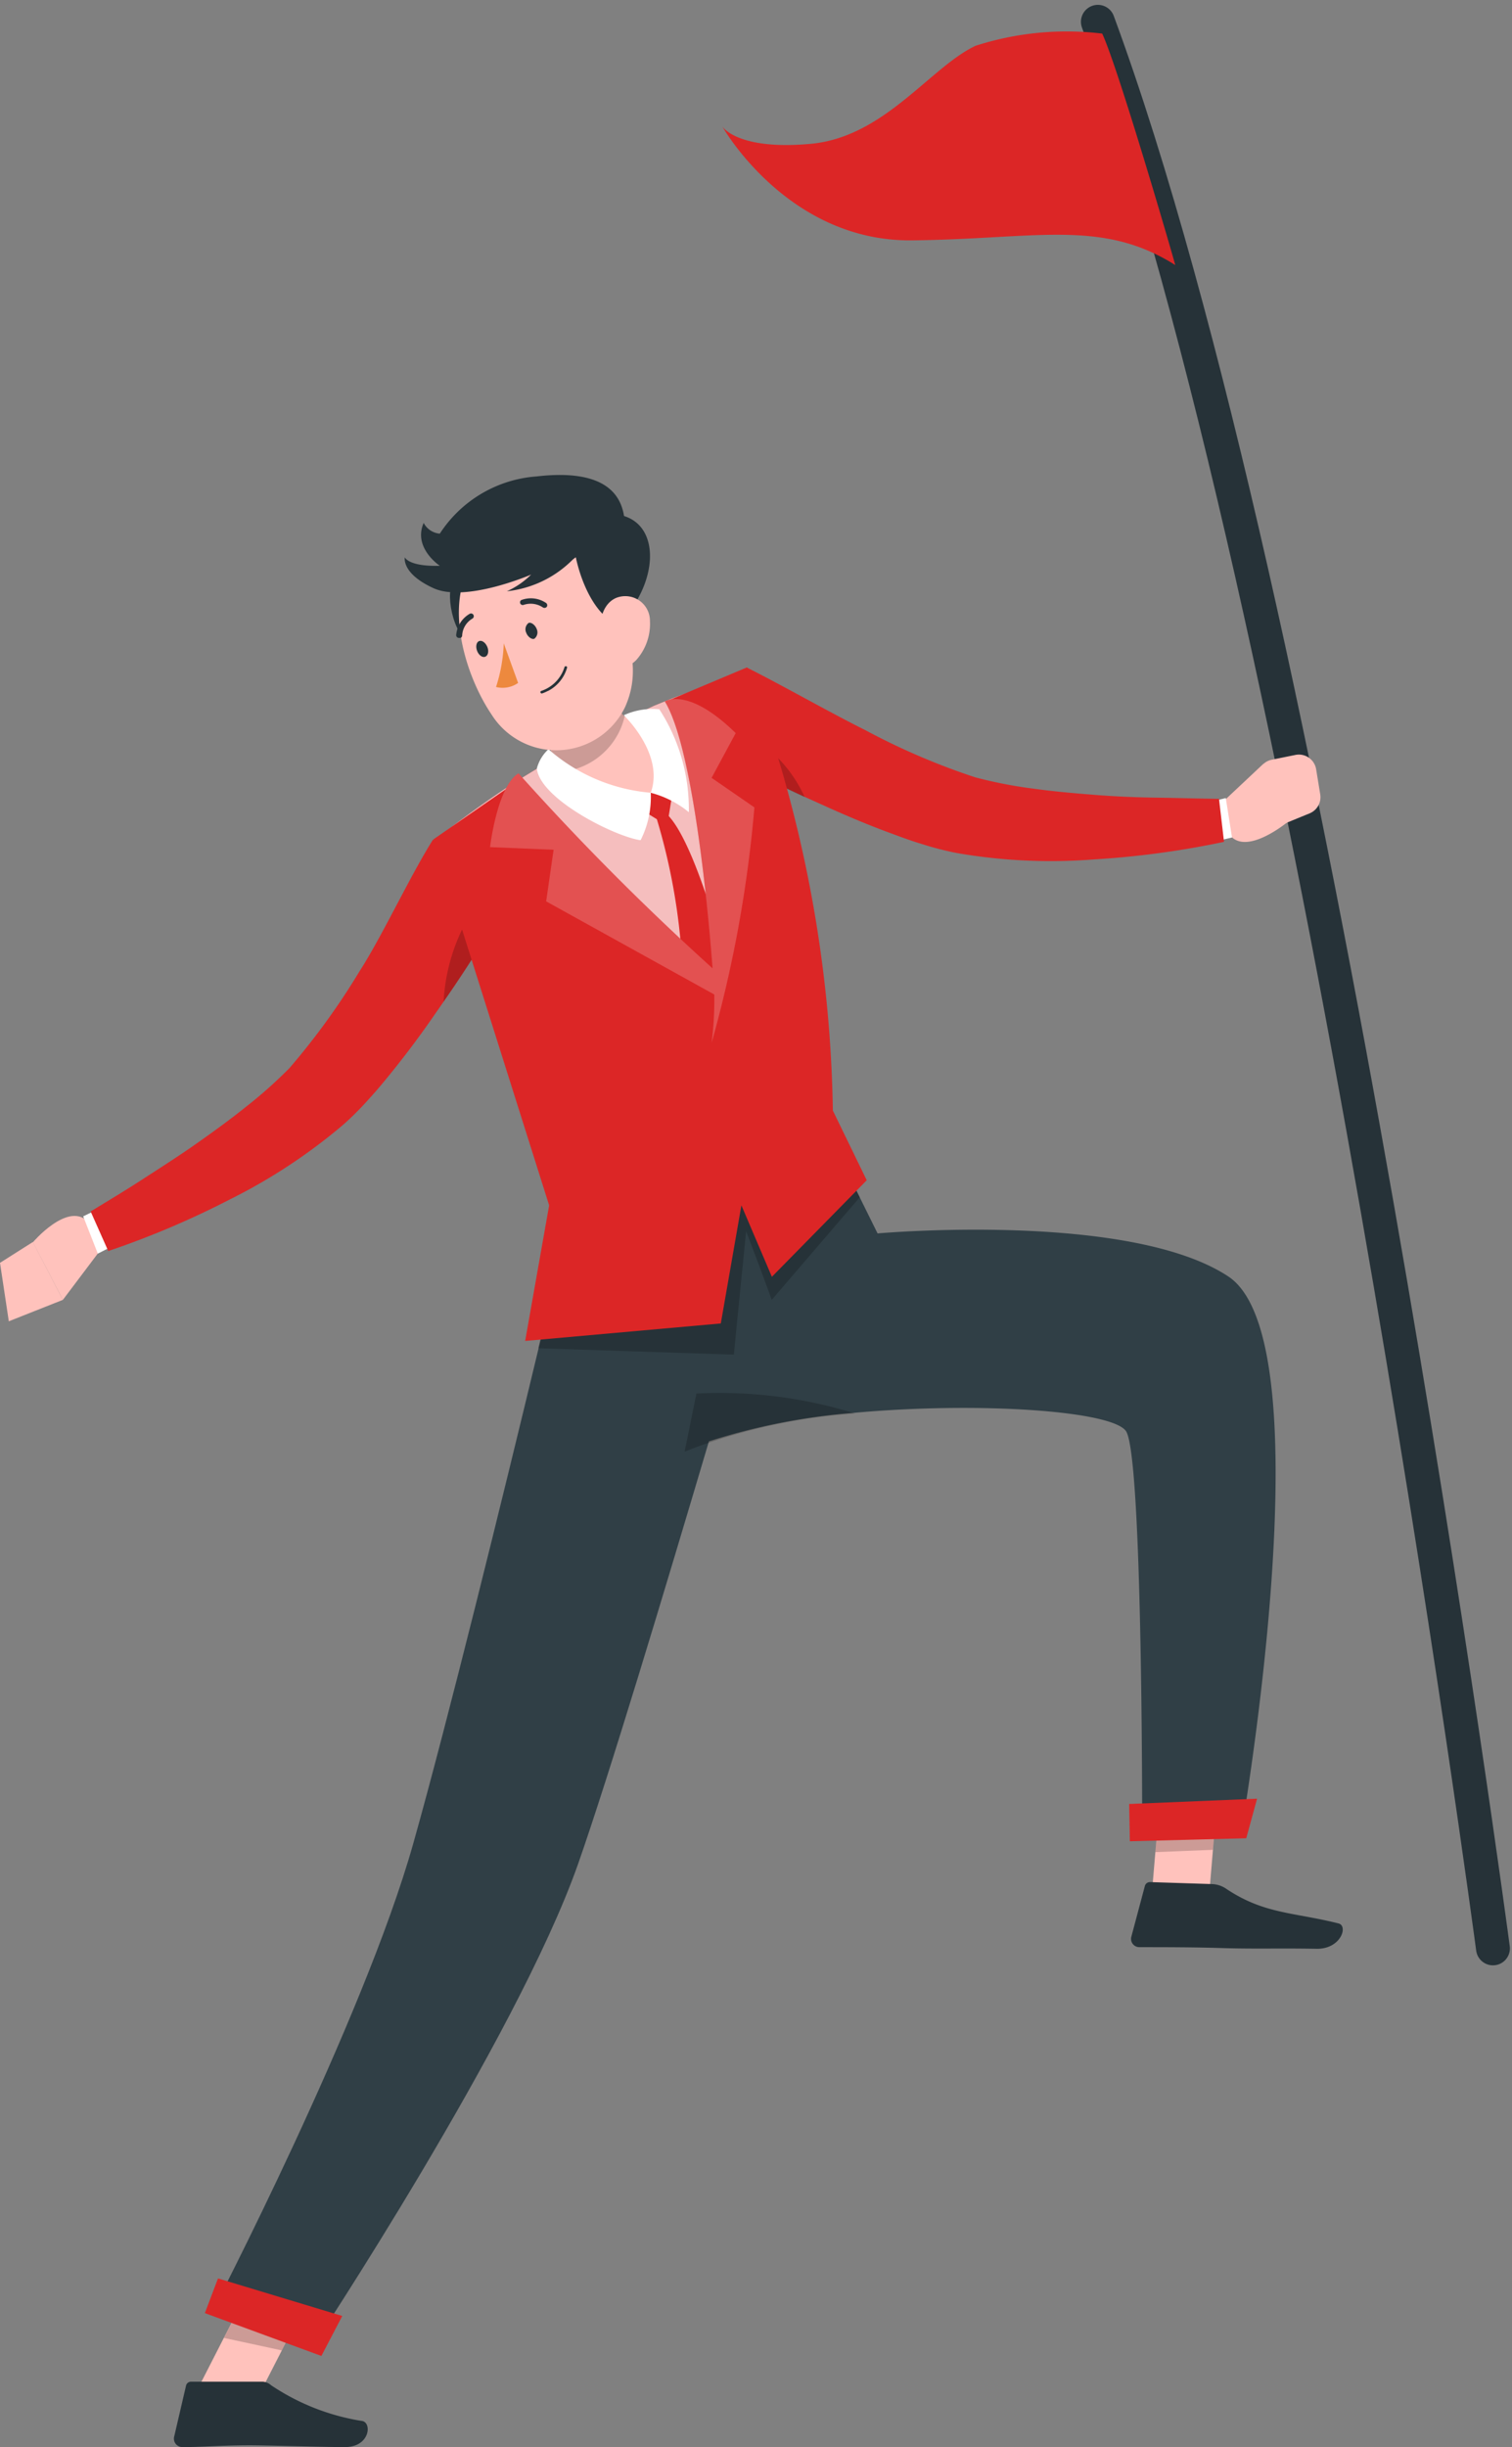<svg xmlns="http://www.w3.org/2000/svg" width="44.638" height="72.194" viewBox="0 0 44.638 72.194">
  <rect x="0" y="0" width="44.638" height="72.194" fill="#808080" stroke="none"/>
  <g id="Character_2" data-name="Character 2" transform="translate(0 0.643)">
    <path id="Path_6563" data-name="Path 6563" d="M244.974,200.484l-.9,1.752-.912,1.78-1.6-.584.8-1.564,1.008-1.968Z" transform="translate(-235.754 -133.54)" fill="#ffc2bc"/>
    <path id="Path_6564" data-name="Path 6564" d="M246.174,200.484l-.9,1.752-1.708-.368,1.008-1.968Z" transform="translate(-236.954 -133.54)" opacity="0.2"/>
    <path id="Path_6565" data-name="Path 6565" d="M319.724,90.836S314.484,51.4,308.06,34" transform="translate(-275.648 -34)" fill="none" stroke="#263238" stroke-linecap="round" stroke-linejoin="round" stroke-width="1"/>
    <path id="Path_6566" data-name="Path 6566" d="M311.9,167.752l1.7-.068.332-3.944-1.7.068Z" transform="translate(-277.952 -111.844)" fill="#ffc2bc"/>
    <path id="Path_6567" data-name="Path 6567" d="M312.925,171.26l-1.856-.06a.156.156,0,0,0-.152.112l-.4,1.5a.244.244,0,0,0,.232.308c.672,0,1.644,0,2.488.028.984.028,1.6,0,2.768.02.7,0,.92-.676.628-.748-1.32-.332-2.184-.272-3.3-1.012A.8.8,0,0,0,312.925,171.26Z" transform="translate(-277.117 -116.32)" fill="#263238"/>
    <path id="Path_6568" data-name="Path 6568" d="M314.172,163.74,314,165.772l-1.7.068.168-2.032Z" transform="translate(-278.192 -111.844)" opacity="0.2"/>
    <path id="Path_6569" data-name="Path 6569" d="M284.61,124.35c.432.824.464,9.508.464,11.712h2.94c.38-2.284,2.26-14.552-.4-16.3-2.928-1.932-10.352-1.268-10.352-1.268l-.536-1.084-1.072-2.16-6.144,2.3-1.34.5-.552.208h-.048v.164h0c.02.24.076.724.176,1.328a16.917,16.917,0,0,0,.488,2.144c.568,1.852,1.576,3.6,3.328,3.016.076-.024.152-.056.228-.088.144-.064.3-.124.46-.184a18.841,18.841,0,0,1,4.328-.852C280.29,123.45,284.282,123.73,284.61,124.35Z" transform="translate(-251.354 -82.75)" fill="#303f46"/>
    <path id="Path_6570" data-name="Path 6570" d="M313.826,166.212l-3.436.088-.02-1.1,3.776-.156Z" transform="translate(-277.034 -112.624)" fill="#dc2626"/>
    <path id="Path_6571" data-name="Path 6571" d="M242.438,208.049h-2.072a.148.148,0,0,0-.144.116l-.352,1.512a.248.248,0,0,0,.244.3c.668,0,1.156-.052,2-.052.516,0,2.072.052,2.8.052s.8-.7.52-.768a6.666,6.666,0,0,1-2.7-1.056A.4.4,0,0,0,242.438,208.049Z" transform="translate(-234.73 -138.429)" fill="#263238"/>
    <path id="Path_6572" data-name="Path 6572" d="M259.178,121.45l-.356,1.228c-.188.656-.448,1.548-.752,2.584l-.76,2.588c-1.3,4.38-2.944,9.848-3.856,12.444-1.816,5.152-7.892,14.316-7.892,14.316l-2.932-1.068s4.488-8.632,5.96-13.856c1.028-3.648,2.64-10.2,3.7-14.608l.508-2.112c.172-.72.312-1.308.4-1.72s.16-.676.16-.676l1.18.18Z" transform="translate(-236.39 -85.942)" fill="#303f46"/>
    <path id="Path_6573" data-name="Path 6573" d="M245.59,202.718l-3.44-1.264.388-1.024,3.668,1.108Z" transform="translate(-236.102 -133.858)" fill="#dc2626"/>
    <path id="Path_6574" data-name="Path 6574" d="M276.258,117.456l-2.6,3.028-.356-.968-.4-1.056-.364,3.64-4.776-.156-1-.032.508-2.112c-.1-.6-.156-1.088-.176-1.328h0l.032-.18.552-.208c.1-.432.16-.676.16-.676l1.18.18,6.156-2.288Z" transform="translate(-250.874 -82.78)" opacity="0.2"/>
    <path id="Path_6575" data-name="Path 6575" d="M282.588,135.742a16.919,16.919,0,0,0-4.8,1.036c-.076.032-.152.064-.228.088l.348-1.712A13.45,13.45,0,0,1,282.588,135.742Z" transform="translate(-257.348 -94.686)" opacity="0.2"/>
    <path id="Path_6576" data-name="Path 6576" d="M231.388,123.156l-1.044,1.384-.884-1.7s1-1.176,1.6-.632Z" transform="translate(-228.488 -86.836)" fill="#ffc2bc"/>
    <path id="Path_6577" data-name="Path 6577" d="M227.29,126.33l-.26-1.724.972-.616.884,1.708Z" transform="translate(-227.03 -87.994)" fill="#ffc2bc"/>
    <path id="Path_6578" data-name="Path 6578" d="M233.9,122.722l-.292.148-.432-1.1.464-.224Z" transform="translate(-230.72 -86.53)" fill="#fff"/>
    <path id="Path_6579" data-name="Path 6579" d="M245.872,96.384q-.228.4-.468.768-.6.984-1.264,1.936l-.364.524c-.368.528-.756,1.044-1.172,1.56-.208.256-.42.516-.656.772a9.034,9.034,0,0,1-.756.76,16.515,16.515,0,0,1-3.352,2.212,25.883,25.883,0,0,1-3.6,1.528l-.52-1.168c.52-.316,1.06-.64,1.576-.976s1.04-.668,1.54-1.02.992-.708,1.456-1.08a13.569,13.569,0,0,0,1.3-1.156,21.05,21.05,0,0,0,2.068-2.856c.668-1.036,1.512-2.852,2.172-3.888Z" transform="translate(-231.044 -70.18)" fill="#dc2626"/>
    <path id="Path_6580" data-name="Path 6580" d="M261.034,100.734q-.6.984-1.264,1.936a5.6,5.6,0,0,1,.684-2.4A1.108,1.108,0,0,1,261.034,100.734Z" transform="translate(-246.674 -73.762)" opacity="0.2"/>
    <path id="Path_6581" data-name="Path 6581" d="M318.53,88.311,317.37,89.4l.164,1c.424.56,1.4-.136,1.628-.308a.488.488,0,0,1,.116-.068l.616-.252a.516.516,0,0,0,.316-.564l-.12-.736a.516.516,0,0,0-.616-.424l-.692.14a.524.524,0,0,0-.252.128Z" transform="translate(-281.234 -66.419)" fill="#ffc2bc"/>
    <path id="Path_6582" data-name="Path 6582" d="M316.7,91.33l.32-.08.184,1.164-.5.116Z" transform="translate(-280.832 -68.35)" fill="#fff"/>
    <path id="Path_6583" data-name="Path 6583" d="M294.684,86.764a26.116,26.116,0,0,1-3.856.52,16.26,16.26,0,0,1-4-.184,8.989,8.989,0,0,1-1.04-.264c-.336-.1-.648-.216-.96-.332-.62-.228-1.2-.472-1.8-.74l-.708-.32c-.536-.248-1.064-.5-1.6-.772-.4-.192-.772-.4-1.156-.608l1.028-2.444c1.1.552,2.4,1.3,3.5,1.848a20.275,20.275,0,0,0,3.244,1.392,13.11,13.11,0,0,0,1.7.332c.592.084,1.2.136,1.8.184s1.228.076,1.844.084,1.248.028,1.856.036Z" transform="translate(-258.548 -62.572)" fill="#dc2626"/>
    <path id="Path_6584" data-name="Path 6584" d="M283.708,88.318c-.536-.248-1.064-.5-1.6-.772L281.9,86.41a4,4,0,0,1,1.808,1.908Z" transform="translate(-259.952 -65.446)" opacity="0.2"/>
    <path id="Path_6585" data-name="Path 6585" d="M259.88,86.94a32.214,32.214,0,0,1,1.576,5.016c.288,1.2,1.308,2.4,1.484,3.5a30.742,30.742,0,0,0,.72,3.6c1.22-.656,4.912-1.468,7.388-2.8.1-9.968-2.572-13.856-2.572-13.856a16.857,16.857,0,0,0-2,.644l-.432.176a38.306,38.306,0,0,0-3.48,1.872c-.22.132-.44.268-.652.4C260.824,86.2,259.88,86.94,259.88,86.94Z" transform="translate(-246.74 -63.04)" fill="#dc2626"/>
    <path id="Path_6586" data-name="Path 6586" d="M259.88,86.94a32.214,32.214,0,0,1,1.576,5.016c.288,1.2,1.308,2.4,1.484,3.5a30.742,30.742,0,0,0,.72,3.6c1.22-.656,4.912-1.468,7.388-2.8.1-9.968-2.572-13.856-2.572-13.856a16.857,16.857,0,0,0-2,.644l-.432.176a38.306,38.306,0,0,0-3.48,1.872c-.22.132-.44.268-.652.4C260.824,86.2,259.88,86.94,259.88,86.94Z" transform="translate(-246.74 -63.04)" fill="#fff" opacity="0.7"/>
    <path id="Path_6587" data-name="Path 6587" d="M274.962,91.828l.152-.924-.636-.044-.388.432Z" transform="translate(-255.266 -68.116)" fill="#dc2626"/>
    <path id="Path_6588" data-name="Path 6588" d="M269.7,83.322c-1.176.656-2.34-.108-3.092-.632l-.08-.056a2.778,2.778,0,0,0,.256-1.944,11.062,11.062,0,0,0-.656-2.4l2.692,1.544c0,.184-.032.348-.04.492-.036.348-.04.584.152.736a1.768,1.768,0,0,0,.98.22C270.222,81.638,270.51,82.87,269.7,83.322Z" transform="translate(-250.49 -60.574)" fill="#ffc2bc"/>
    <path id="Path_6589" data-name="Path 6589" d="M261.424,85.03a70.519,70.519,0,0,0,5.868,5.46s-.184-6.252-1.3-7.912l2.3-.968a38.028,38.028,0,0,1,2.532,13.076l1,2.056-2.8,2.848-.9-2.108-.608,3.484-5.776.516.708-4-3.412-10.8Z" transform="translate(-246.236 -62.566)" fill="#dc2626"/>
    <path id="Path_6590" data-name="Path 6590" d="M275.51,92.486a18.256,18.256,0,0,1,.744,4.184l1.032.536.184-.8s-.908-3.516-1.744-4.136Z" transform="translate(-256.118 -68.962)" fill="#dc2626"/>
    <path id="Path_6591" data-name="Path 6591" d="M264.04,86.141a76.723,76.723,0,0,0,5.728,5.752s-.436-6.288-1.408-7.872c0,0,.668-.46,2.092.932l-.712,1.32,1.264.872a37.353,37.353,0,0,1-1.264,6.948,10.062,10.062,0,0,0,.08-1.428l-4.964-2.748.22-1.524-1.876-.076S263.408,86.521,264.04,86.141Z" transform="translate(-248.732 -63.969)" fill="#dc2626"/>
    <path id="Path_6592" data-name="Path 6592" d="M264.04,86.141a76.723,76.723,0,0,0,5.728,5.752s-.436-6.288-1.408-7.872c0,0,.668-.46,2.092.932l-.712,1.32,1.264.872a37.353,37.353,0,0,1-1.264,6.948,10.062,10.062,0,0,0,.08-1.428l-4.964-2.748.22-1.524-1.876-.076S263.408,86.521,264.04,86.141Z" transform="translate(-248.732 -63.969)" fill="#fff" opacity="0.2"/>
    <path id="Path_6593" data-name="Path 6593" d="M291.556,34.783a8.78,8.78,0,0,0-3.74.36c-1.34.632-2.688,2.692-4.864,2.892s-2.612-.512-2.612-.512,1.916,3.4,5.6,3.36,5.6-.64,7.772.728C293.72,41.607,292.048,35.843,291.556,34.783Z" transform="translate(-259.016 -34.435)" fill="#dc2626"/>
    <path id="Path_6594" data-name="Path 6594" d="M269.534,84.041a2.128,2.128,0,0,1-2.1,1.656,1.38,1.38,0,0,1-.228,0l-.08-.056a2.778,2.778,0,0,0,.256-1.944,2.672,2.672,0,0,1,2-.372C269.346,83.653,269.342,83.889,269.534,84.041Z" transform="translate(-251.09 -63.561)" opacity="0.2"/>
    <g id="Group_2833" data-name="Group 2833">
      <path id="Path_6595" data-name="Path 6595" d="M270.014,88.928a2.82,2.82,0,0,1-.3,1.4c-.74-.1-2.952-1.2-3.064-2.112a1.176,1.176,0,0,1,.344-.572A5.248,5.248,0,0,0,270.014,88.928Z" transform="translate(-250.802 -66.184)" fill="#fff"/>
      <path id="Path_6596" data-name="Path 6596" d="M273.866,87.15a2.932,2.932,0,0,1,1.124.572,5.4,5.4,0,0,0-.872-3.036,2.044,2.044,0,0,0-1.048.176S274.278,86.006,273.866,87.15Z" transform="translate(-254.654 -64.405)" fill="#fff"/>
    </g>
    <path id="Path_6597" data-name="Path 6597" d="M260.246,75.556c-.044.684.4,1.964,1.168,1.32S260.322,74.38,260.246,75.556Z" transform="translate(-246.958 -58.704)" fill="#263238"/>
    <path id="Path_6598" data-name="Path 6598" d="M265.427,72.992c.5,1.6.868,2.528.376,3.628a2.257,2.257,0,0,1-3.94.216c-.872-1.292-1.54-3.708-.224-4.9a2.324,2.324,0,0,1,3.788,1.056Z" transform="translate(-247.351 -56.4)" fill="#ffc2bc"/>
    <path id="Path_6599" data-name="Path 6599" d="M269.662,69.225c-.16-1.048-1.4-.9-2.132-.348h0v2.068a5.008,5.008,0,0,0,.8-.48s.284,1.548,1.232,2C270.77,71.293,270.87,69.5,269.662,69.225Z" transform="translate(-251.33 -54.669)" fill="#263238"/>
    <path id="Path_6600" data-name="Path 6600" d="M272.788,77.092a1.6,1.6,0,0,1-.4,1.148c-.38.4-.868.136-1.008-.376s-.084-1.228.4-1.448a.728.728,0,0,1,1.008.676Z" transform="translate(-253.6 -59.416)" fill="#ffc2bc"/>
    <path id="Path_6601" data-name="Path 6601" d="M266.149,78.507a.237.237,0,0,1-.068.288c-.068.032-.192-.048-.24-.176a.235.235,0,0,1,.068-.288C265.977,78.3,266.1,78.379,266.149,78.507Z" transform="translate(-250.305 -60.595)" fill="#263238"/>
    <path id="Path_6602" data-name="Path 6602" d="M262.509,79.837c.052.128.02.256-.064.288s-.192-.048-.24-.176-.02-.26.064-.288S262.457,79.709,262.509,79.837Z" transform="translate(-248.121 -61.393)" fill="#263238"/>
    <path id="Path_6603" data-name="Path 6603" d="M263.868,79.84a4.709,4.709,0,0,1-.228,1.288.8.8,0,0,0,.652-.12Z" transform="translate(-248.996 -61.504)" fill="#ed893e"/>
    <path id="Path_6604" data-name="Path 6604" d="M267.132,82.25a.881.881,0,0,1-.164.072.04.04,0,0,1-.052-.024.036.036,0,0,1,.024-.048,1.076,1.076,0,0,0,.684-.7.04.04,0,0,1,.048-.028.036.036,0,0,1,.028.048,1.112,1.112,0,0,1-.568.684Z" transform="translate(-250.96 -62.51)" fill="#263238"/>
    <path id="Path_6605" data-name="Path 6605" d="M266.175,76.791a.088.088,0,0,1-.084,0,.648.648,0,0,0-.58-.076.08.08,0,0,1-.064-.144.8.8,0,0,1,.732.084.084.084,0,0,1,.024.112A.092.092,0,0,1,266.175,76.791Z" transform="translate(-250.059 -59.511)" fill="#263238"/>
    <path id="Path_6606" data-name="Path 6606" d="M260.819,78.359h-.048a.08.08,0,0,1-.072-.088.8.8,0,0,1,.4-.624.081.081,0,0,1,.076.144.612.612,0,0,0-.3.5.08.08,0,0,1-.056.072Z" transform="translate(-247.231 -60.183)" fill="#263238"/>
    <path id="Path_6607" data-name="Path 6607" d="M261.916,69.862a3.22,3.22,0,0,1-2,.992,2.4,2.4,0,0,0,.716-.492s-1.932.836-2.884.4-.844-.908-.844-.908.108.276,1.032.248c0,0-.8-.528-.476-1.264a.592.592,0,0,0,.476.316,3.728,3.728,0,0,1,2.856-1.688c2.076-.24,2.5.584,2.588,1.2S261.916,69.862,261.916,69.862Z" transform="translate(-244.952 -54.054)" fill="#263238"/>
  </g>
</svg>
